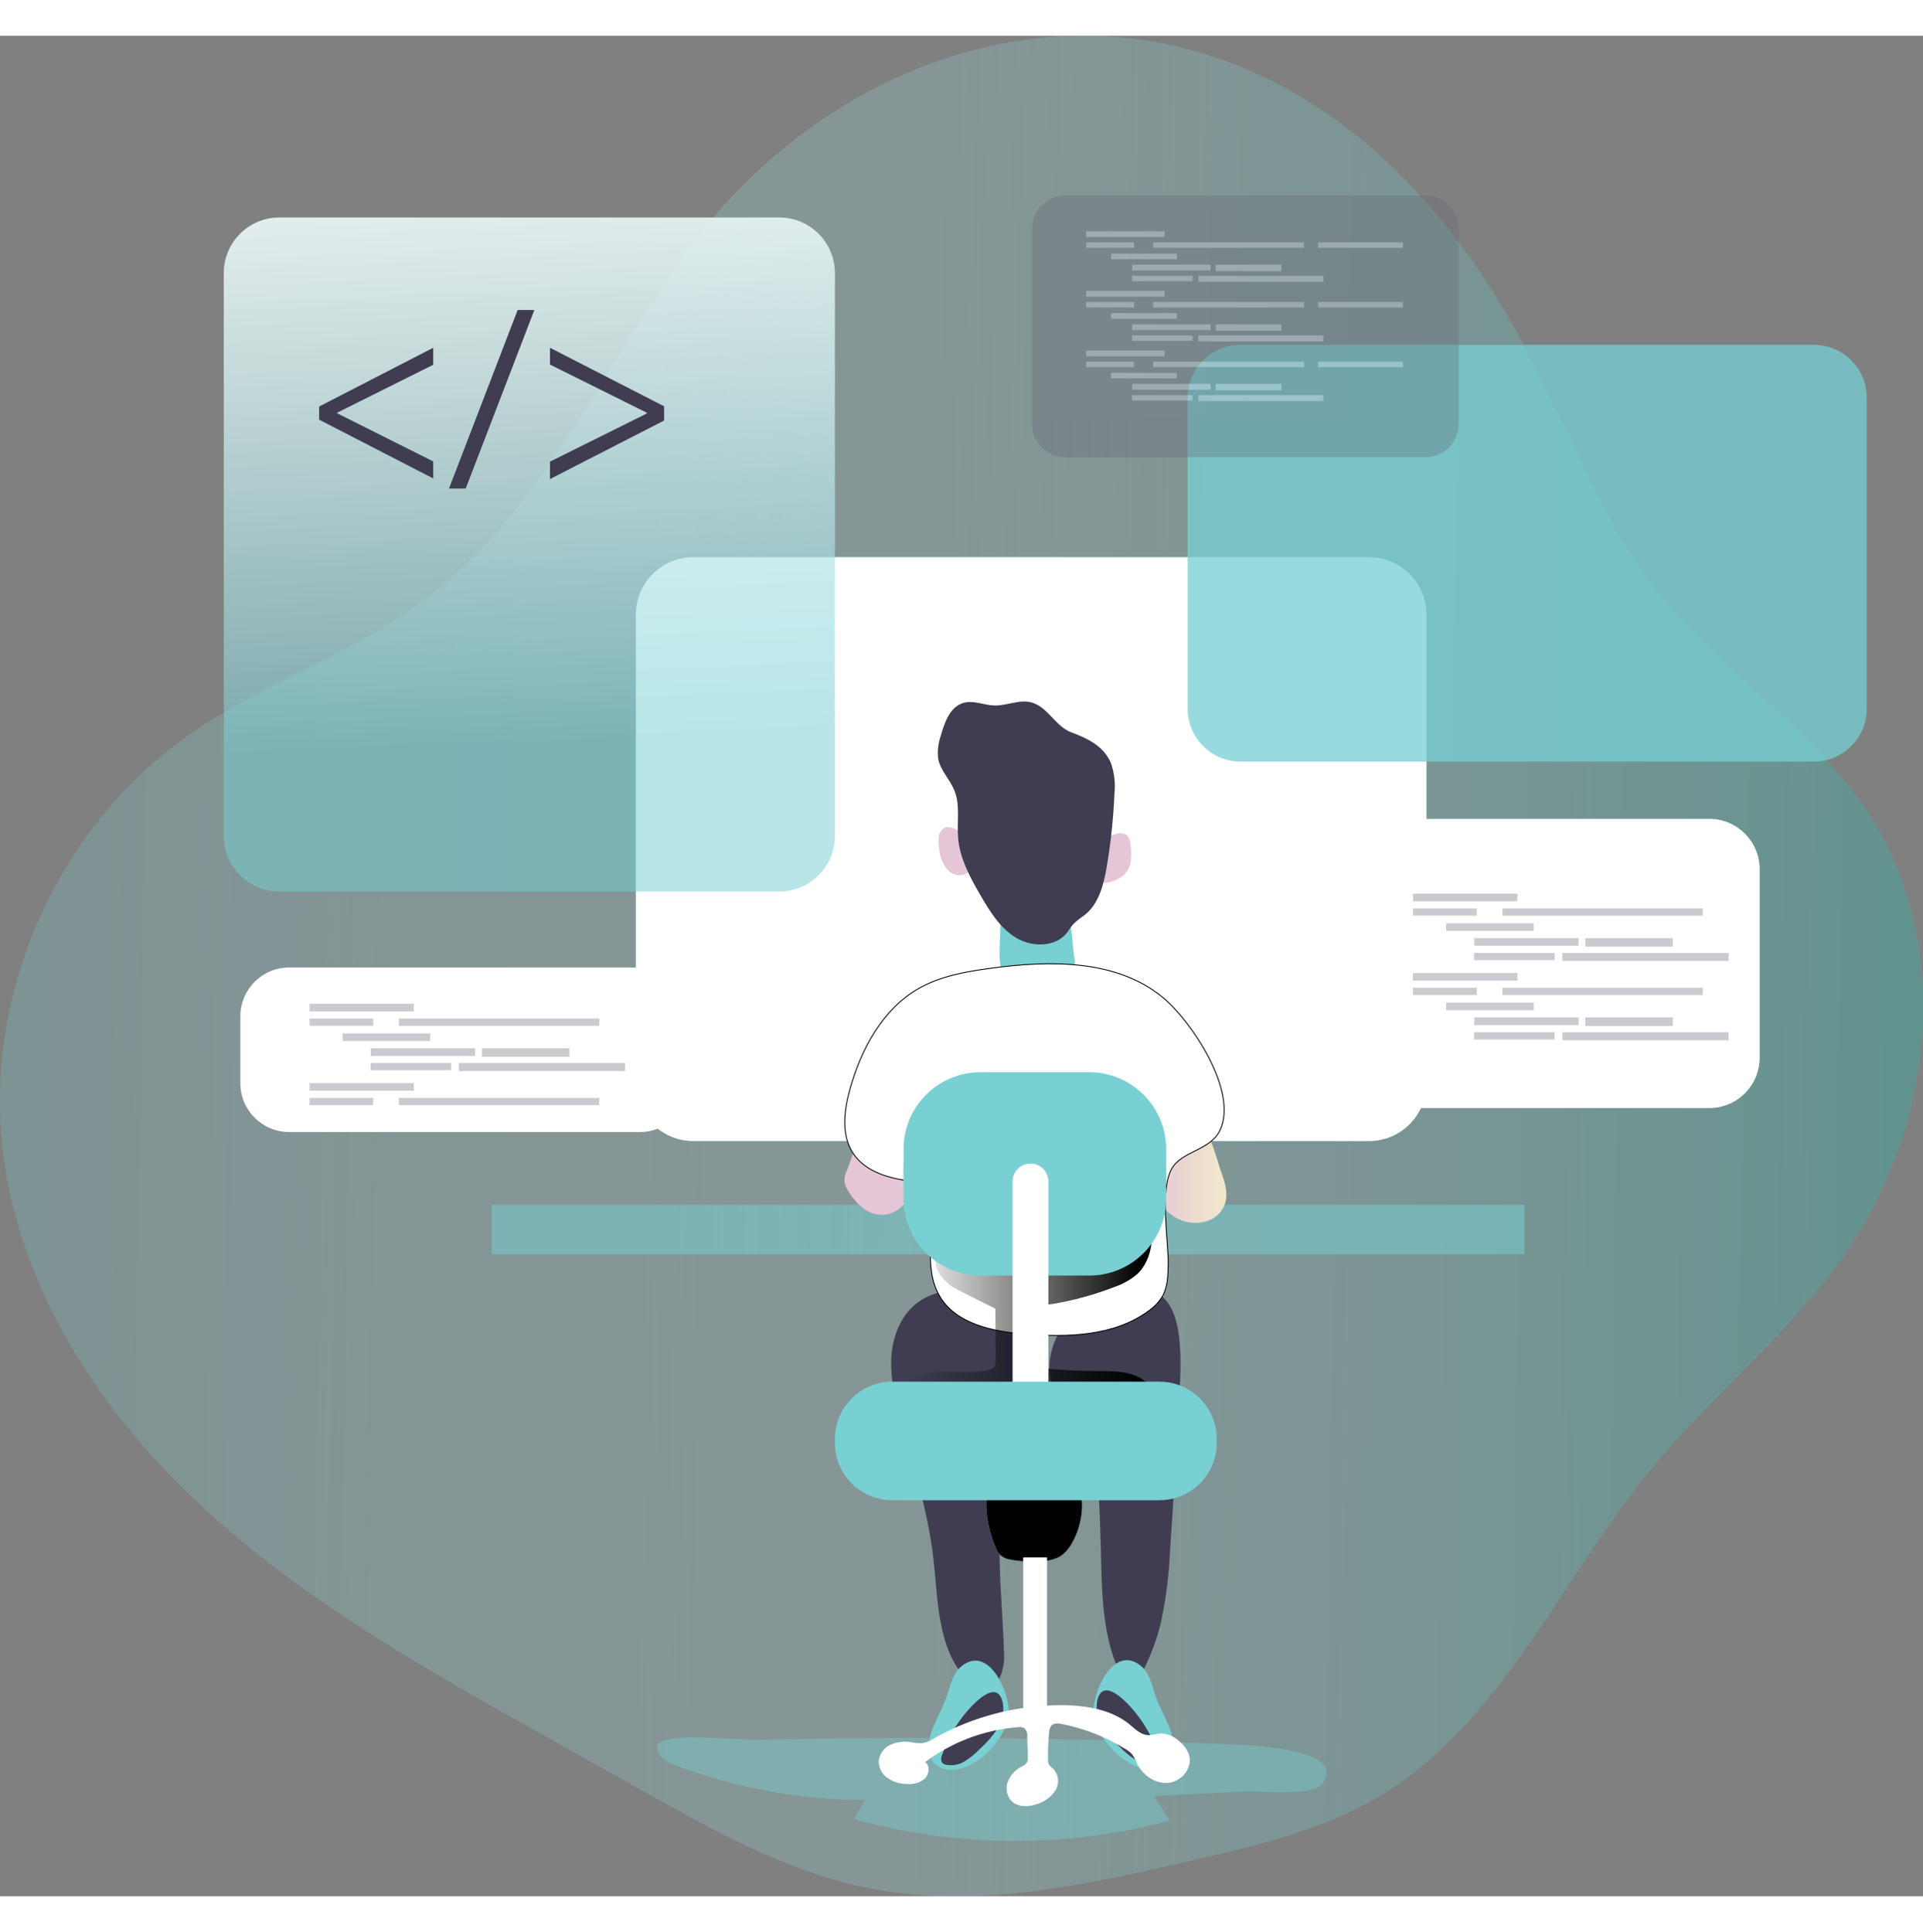 <svg width="625px" height="100%" viewBox="0 0 649 628" fill="none" xmlns="http://www.w3.org/2000/svg">
<rect x="0" y="0" width="649" height="628" fill="#808080" stroke="none"/>
<g id="Hero" clip-path="url(#clip0)">
<g id="background_cloud">
<g id="Vector" opacity="0.24">
<path d="M622.482 411.409C603.841 438.156 577.693 458.739 557.014 484.033C526.65 521.118 507.005 569.267 465.892 594.005C446.448 605.687 423.946 610.91 401.891 615.978C366.446 624.137 329.72 632.295 293.997 625.404C266.615 620.135 241.765 606.321 217.424 592.692L198.165 581.875C193.918 579.465 189.625 577.101 185.331 574.69L172.821 567.675C136.095 546.969 99.6 525.368 68.65 496.828C34.163 465.151 6.749 423.462 1.05 376.905C-5.56 323.101 19.738 266.593 64.248 235.674C88.665 218.676 117.778 209.22 141.763 191.589C179.617 163.775 200.451 119.289 226.444 80.211C274.615 7.757 367.25 -26.918 445.259 24.584C475.576 44.579 498.511 74.278 515.36 106.479C529.6 133.629 540.071 163.08 559.006 187.185C580.628 214.721 612.103 233.788 631.023 263.255C659.363 307.355 652.506 368.36 622.482 411.409Z" fill="#78D0D3"/>
<path d="M622.482 411.409C603.841 438.156 577.693 458.739 557.014 484.033C526.65 521.118 507.005 569.267 465.892 594.005C446.448 605.687 423.946 610.91 401.891 615.978C366.446 624.137 329.72 632.295 293.997 625.404C266.615 620.135 241.765 606.321 217.424 592.692L198.165 581.875C193.918 579.465 189.625 577.101 185.331 574.69L172.821 567.675C136.095 546.969 99.6 525.368 68.65 496.828C34.163 465.151 6.749 423.462 1.05 376.905C-5.56 323.101 19.738 266.593 64.248 235.674C88.665 218.676 117.778 209.22 141.763 191.589C179.617 163.775 200.451 119.289 226.444 80.211C274.615 7.757 367.25 -26.918 445.259 24.584C475.576 44.579 498.511 74.278 515.36 106.479C529.6 133.629 540.071 163.08 559.006 187.185C580.628 214.721 612.103 233.788 631.023 263.255C659.363 307.355 652.506 368.36 622.482 411.409Z" fill="url(#paint0_linear)"/>
</g>
</g>
<g id="character">
<path id="Vector_2" opacity="0.42" d="M222.367 576.282C220.097 578.77 223.819 582.231 227.001 583.437C247.759 591.384 269.795 595.468 292.021 595.489L288.237 601.933C323.075 611.611 359.865 611.803 394.803 602.489L389.428 594.145L420.641 592.6C425.599 592.368 442.989 594.407 446.279 590.004C455.746 577.318 417.212 576.823 413.073 576.653C371.961 574.933 330.822 574.268 289.658 574.66C278.435 574.763 267.212 574.943 255.989 575.201C250.677 575.386 225.672 572.759 222.367 576.282Z" fill="#78D0D3"/>
<path id="Vector_3" d="M397.845 461.953C397.011 478.435 396.017 494.948 394.864 511.492C394.521 519.854 393.436 528.169 391.621 536.339C390.403 541.196 388.685 545.914 386.493 550.416C385.551 552.347 384.208 554.449 382.092 554.665C379.42 554.943 377.567 552.085 376.609 549.566C371.837 537.204 371.837 523.668 371.528 510.441C371.353 503.601 371.08 496.756 370.709 489.906C370.262 481.639 369.366 472.692 363.775 466.573C362.076 464.719 360.006 463.205 358.339 461.304C351.528 453.578 353.566 440.552 360.902 433.274C366.601 427.634 383.142 420.186 391.127 424.853C400.61 430.385 398.293 453.037 397.845 461.953Z" fill="#403D52"/>
<path id="Vector_4" d="M350.03 433.66C352.418 437.446 353.538 441.895 353.227 446.362C352.841 459.789 344.871 471.672 340.871 484.513C334.879 503.905 338.215 524.688 338.817 545.038C339.096 547.84 338.748 550.669 337.798 553.32C337.293 554.634 336.401 555.764 335.24 556.559C334.079 557.354 332.703 557.776 331.296 557.77C329.258 557.392 327.423 556.295 326.122 554.68C316.3 544.173 316.624 528.149 315.002 513.871C313.18 497.971 308.253 482.612 304.052 467.175C302.153 460.207 300.376 453.068 300.824 445.867C301.272 438.666 304.299 431.265 310.245 427.186C321.041 419.8 342.323 422.612 350.03 433.66Z" fill="#403D52"/>
<path id="Vector_5" opacity="0.52" d="M165.98 411.302L514.542 411.302V394.583L165.98 394.583V411.302Z" fill="#78D0D3"/>
<path id="Vector_6" d="M234.012 373.073L462.016 373.073C472.729 373.073 481.414 364.384 481.414 353.665V195.421C481.414 184.703 472.729 176.013 462.016 176.013L234.012 176.013C223.299 176.013 214.614 184.703 214.614 195.421V353.665C214.614 364.384 223.299 373.073 234.012 373.073Z" fill="#78D0D3"/>
<path id="Vector_7" d="M234.012 373.073L462.016 373.073C472.729 373.073 481.414 364.384 481.414 353.665V195.421C481.414 184.703 472.729 176.013 462.016 176.013L234.012 176.013C223.299 176.013 214.614 184.703 214.614 195.421V353.665C214.614 364.384 223.299 373.073 234.012 373.073Z" fill="url(#paint1_linear)"/>
<path id="Vector_8" d="M300.623 206.872H247.417V210.781H300.623V206.872Z" fill="url(#paint2_linear)"/>
<path id="Vector_9" d="M279.897 214.428H247.417V218.09H279.897V214.428Z" fill="url(#paint3_linear)"/>
<path id="Vector_10" d="M395.189 214.428H292.994V218.121H395.189V214.428Z" fill="url(#paint4_linear)"/>
<path id="Vector_11" d="M462.264 214.428H404.749V218.121H462.264V214.428Z" fill="url(#paint5_linear)"/>
<path id="Vector_12" d="M308.963 222.015H264.314V225.878H308.963V222.015Z" fill="url(#paint6_linear)"/>
<path id="Vector_13" d="M331.852 229.555H278.646V233.465H331.852V229.555Z" fill="url(#paint7_linear)"/>
<path id="Vector_14" d="M379.93 229.555H335.327V233.897H379.93V229.555Z" fill="url(#paint8_linear)"/>
<path id="Vector_15" d="M319.651 237.111H278.569V240.773H319.651V237.111Z" fill="url(#paint9_linear)"/>
<path id="Vector_16" d="M408.378 237.111H323.589V241.175H408.378V237.111Z" fill="url(#paint10_linear)"/>
<path id="Vector_17" d="M300.623 247.34H247.417V251.249H300.623V247.34Z" fill="url(#paint11_linear)"/>
<path id="Vector_18" d="M279.897 254.896H247.417V258.558H279.897V254.896Z" fill="url(#paint12_linear)"/>
<path id="Vector_19" d="M395.189 254.896H292.994V258.589H395.189V254.896Z" fill="url(#paint13_linear)"/>
<path id="Vector_20" d="M462.264 254.896H404.749V258.589H462.264V254.896Z" fill="url(#paint14_linear)"/>
<path id="Vector_21" d="M308.963 262.452H264.314V266.315H308.963V262.452Z" fill="url(#paint15_linear)"/>
<path id="Vector_22" d="M331.852 270.023H278.646V273.933H331.852V270.023Z" fill="url(#paint16_linear)"/>
<path id="Vector_23" d="M379.93 270.023H335.327V274.365H379.93V270.023Z" fill="url(#paint17_linear)"/>
<path id="Vector_24" d="M319.651 277.58H278.569V281.242H319.651V277.58Z" fill="url(#paint18_linear)"/>
<path id="Vector_25" d="M408.378 277.58H323.589V281.644H408.378V277.58Z" fill="url(#paint19_linear)"/>
<path id="Vector_26" d="M300.623 287.793H247.417V291.703H300.623V287.793Z" fill="url(#paint20_linear)"/>
<path id="Vector_27" d="M279.897 295.35H247.417V299.012H279.897V295.35Z" fill="url(#paint21_linear)"/>
<path id="Vector_28" d="M395.189 295.35H292.994V299.043H395.189V295.35Z" fill="url(#paint22_linear)"/>
<path id="Vector_29" d="M462.264 295.35H404.749V299.043H462.264V295.35Z" fill="url(#paint23_linear)"/>
<path id="Vector_30" d="M308.963 302.905H264.314V306.768H308.963V302.905Z" fill="url(#paint24_linear)"/>
<path id="Vector_31" d="M331.852 310.461H278.646V314.371H331.852V310.461Z" fill="url(#paint25_linear)"/>
<path id="Vector_32" d="M379.93 310.461H335.327V314.803H379.93V310.461Z" fill="url(#paint26_linear)"/>
<path id="Vector_33" d="M319.651 318.033H278.569V321.695H319.651V318.033Z" fill="url(#paint27_linear)"/>
<path id="Vector_34" d="M408.378 318.033H323.589V322.097H408.378V318.033Z" fill="url(#paint28_linear)"/>
<path id="Vector_35" d="M412.224 383.751C413.32 386.841 414.355 390.086 413.676 393.269C413.43 394.371 412.985 395.418 412.363 396.36C409.274 401.15 401.953 401.891 396.918 399.017C391.884 396.143 389.042 390.642 387.652 385.11C387.104 383.258 386.92 381.316 387.111 379.393C387.559 376.04 389.783 373.212 392.1 370.74C395.189 367.526 400.857 363.323 405.011 367.186C408.749 370.647 410.571 379.131 412.224 383.751Z" fill="url(#paint29_linear)"/>
<path id="Vector_36" d="M285.905 382.824C285.229 384.1 284.914 385.537 284.994 386.98C285.182 387.908 285.549 388.79 286.075 389.576C287.375 391.909 289.11 393.971 291.187 395.649C293.283 397.329 295.938 398.152 298.616 397.951C302.57 397.518 305.705 394.382 307.805 390.998C309.988 387.782 311.136 383.976 311.095 380.089C310.974 378.041 310.402 376.045 309.419 374.244C308.436 372.444 307.068 370.883 305.411 369.674C302.431 367.511 296.222 365.548 292.855 368.021C289.488 370.493 287.589 378.837 285.905 382.824Z" fill="url(#paint30_linear)"/>
<path id="Vector_37" d="M377.119 269.328C377.667 269.169 378.245 269.138 378.807 269.237C379.369 269.336 379.901 269.563 380.362 269.9C381.006 270.634 381.382 271.566 381.428 272.542C381.821 274.511 381.9 276.529 381.659 278.522C381.401 280.503 380.429 282.322 378.926 283.637C377.755 284.499 376.436 285.138 375.034 285.522C373.981 286 372.783 286.044 371.698 285.645C371.225 285.323 370.83 284.899 370.541 284.405C370.252 283.91 370.078 283.357 370.03 282.787C368.81 276.807 370.679 270.503 377.119 269.328Z" fill="url(#paint31_linear)"/>
<path id="Vector_38" d="M320.886 267.258C320.273 267.103 319.631 267.103 319.018 267.258C318.348 267.574 317.783 268.075 317.388 268.702C316.994 269.329 316.788 270.056 316.794 270.796C316.694 272.25 316.787 273.71 317.072 275.138C317.338 277.53 318.318 279.786 319.883 281.613C320.67 282.492 321.731 283.08 322.894 283.282C324.057 283.483 325.254 283.287 326.292 282.725C332.856 278.182 326.678 268.525 320.886 267.258Z" fill="url(#paint32_linear)"/>
<path id="Vector_39" d="M362.462 310.446C362.767 311.846 362.85 313.285 362.709 314.711C362.138 318.666 358.2 321.432 354.246 321.927C350.292 322.421 346.338 321.092 342.647 319.624C341.514 319.242 340.465 318.644 339.558 317.863C338.653 316.917 338.037 315.732 337.782 314.448C337.339 312.221 337.204 309.944 337.381 307.68L337.628 299.707C337.552 298.147 337.86 296.593 338.524 295.179C340.068 292.537 343.605 292.089 346.678 291.888C350.709 291.718 356.779 291.888 359.435 295.566C362.092 299.243 361.783 306.166 362.462 310.446Z" fill="url(#paint33_linear)"/>
<path id="Vector_40" d="M374.879 245.362C376.08 248.726 376.502 252.319 376.115 255.87C375.771 264.069 374.915 272.238 373.551 280.33C372.532 286.403 370.926 292.924 366.122 296.756C364.749 297.68 363.453 298.713 362.246 299.846C361.412 300.742 360.825 301.855 360.053 302.828C356.145 307.727 348.269 307.727 342.894 304.466C337.52 301.206 334.076 295.612 330.925 290.173C327.45 284.178 324.006 277.904 323.388 270.997C322.878 265.527 324.16 259.764 322.075 254.68C320.531 250.941 317.334 247.943 316.624 243.972C316.349 241.296 316.676 238.593 317.581 236.06C318.832 231.564 320.747 226.372 325.303 225.151C328.624 224.255 332.052 225.955 335.496 226.063C339.883 226.217 344.346 223.76 348.516 225.151C353.875 226.944 356.238 233.124 361.582 235.133C366.926 237.142 372.393 239.676 374.879 245.362Z" fill="#403D52"/>
<path id="Vector_41" d="M392.514 324.669L392.514 324.67C397.291 328.625 403.685 336.57 408.086 345.17C410.287 349.468 411.986 353.924 412.738 358.122C413.491 362.32 413.294 366.247 411.718 369.5C410.06 372.91 406.867 374.629 403.623 376.261C403.473 376.337 403.322 376.413 403.171 376.489C400.094 378.032 397.028 379.57 395.397 382.503L395.397 382.504C394.379 384.349 393.812 386.774 393.527 389.49C393.241 392.209 393.238 395.231 393.355 398.279C393.457 400.902 393.648 403.547 393.829 406.036C393.858 406.44 393.887 406.839 393.915 407.235C394.117 410.065 394.282 412.643 394.251 414.699V414.699C394.205 418.49 394.094 422.435 392.204 425.671C390.971 427.61 389.351 429.272 387.445 430.554L387.445 430.554L387.44 430.557C375.889 438.944 360.449 439.352 346.165 438.255C340.648 437.83 334.773 436.989 329.579 435.065C324.387 433.141 319.888 430.138 317.108 425.395C314.235 420.481 313.882 414.874 313.984 409.062C314.006 407.811 314.049 406.551 314.092 405.286C314.25 400.687 314.409 396.032 313.56 391.594C313.409 390.111 312.722 388.733 311.629 387.72L311.618 387.709L311.604 387.701C310.565 387.078 309.382 386.735 308.17 386.707C300.422 385.841 292.028 383.589 287.823 377.102C283.814 370.826 284.861 362.649 286.883 355.437C290.693 341.856 297.936 328.457 310.149 321.532C317.442 317.407 325.895 315.91 334.219 314.782L334.22 314.782C354.374 312.032 376.908 311.719 392.514 324.669Z" fill="white" stroke="black" stroke-width="0.3"/>
<path id="Vector_42" d="M335.929 429.705L336.037 447.274C336.114 447.95 335.985 448.634 335.667 449.236C335.153 449.871 334.409 450.276 333.597 450.364C328.84 451.476 323.867 450.843 318.987 450.858C314.106 450.874 308.84 451.739 305.334 455.154C310.662 459.094 317.535 460.176 324.13 460.949C333.89 462.113 343.672 462.885 353.474 463.266C359.828 463.735 366.215 463.403 372.486 462.277C377.999 461.17 383.167 458.759 387.559 455.247C383.25 450.611 376.115 450.704 369.814 450.704C363.683 450.702 357.557 450.351 351.466 449.653C350.778 449.663 350.095 449.53 349.46 449.264C348.825 448.999 348.251 448.605 347.775 448.108C347.262 447.192 347.056 446.136 347.188 445.095C347.305 441.194 347.797 437.313 348.655 433.506C348.838 432.25 349.344 431.062 350.122 430.06C351.498 428.884 353.226 428.199 355.034 428.113C362.185 426.921 369.196 425.005 375.961 422.396C378.747 421.472 381.338 420.042 383.606 418.177C389.691 412.646 389.428 403.112 388.023 395C376.824 401.504 364.178 405.105 351.234 405.476C342.385 405.723 323.188 401.922 316.964 410.451C313.875 414.763 317.164 418.749 320.578 421.731C322.06 422.998 335.929 429.535 335.929 429.705Z" fill="url(#paint34_linear)"/>
<path id="Vector_43" d="M367.636 349.864H330.879C316.557 349.864 304.948 361.48 304.948 375.808V386.764C304.948 401.092 316.557 412.707 330.879 412.707H367.636C381.957 412.707 393.567 401.092 393.567 386.764V375.808C393.567 361.48 381.957 349.864 367.636 349.864Z" fill="#78D0D3"/>
<path id="Vector_44" d="M367.636 349.864H330.879C316.557 349.864 304.948 361.48 304.948 375.808V386.764C304.948 401.092 316.557 412.707 330.879 412.707H367.636C381.957 412.707 393.567 401.092 393.567 386.764V375.808C393.567 361.48 381.957 349.864 367.636 349.864Z" fill="url(#paint35_linear)"/>
<path id="Vector_45" d="M367.636 355.644H330.879C316.557 355.644 304.948 367.259 304.948 381.587V392.543C304.948 406.871 316.557 418.487 330.879 418.487H367.636C381.957 418.487 393.567 406.871 393.567 392.543V381.587C393.567 367.259 381.957 355.644 367.636 355.644Z" fill="#78D0D3"/>
<path id="Vector_46" d="M362.895 390.333C360.242 391.509 357.45 392.34 354.586 392.805C346.863 394.227 337.844 393.918 332.284 388.308C331.413 387.456 330.706 386.45 330.199 385.342C328.655 381.587 330.678 377.059 333.998 374.68C337.319 372.3 341.535 371.667 345.597 371.466C350.57 371.219 360.022 370.369 364.362 373.722C369.551 377.739 368.748 387.582 362.895 390.333Z" fill="url(#paint36_linear)"/>
<path id="Vector_47" d="M347.775 480.572H347.79C351.125 480.572 353.829 477.867 353.829 474.531V386.732C353.829 383.396 351.125 380.691 347.79 380.691H347.775C344.44 380.691 341.736 383.396 341.736 386.732V474.531C341.736 477.867 344.44 480.572 347.775 480.572Z" fill="white"/>
<path id="Vector_48" d="M384.98 550.169C388.069 552.718 388.841 557.138 390.2 560.985C392.084 566.239 395.575 571.014 396.038 576.576C396.24 578.226 395.967 579.898 395.25 581.397C394.56 582.557 393.577 583.515 392.401 584.176C391.225 584.838 389.897 585.18 388.547 585.168C385.845 585.112 383.21 584.309 380.933 582.85C376.908 580.451 373.585 577.035 371.296 572.945C370.129 570.944 369.382 568.725 369.103 566.424C368.47 559.455 375.698 542.752 384.98 550.169Z" fill="#78D0D3"/>
<path id="Vector_49" d="M390.741 579.651C390.959 580.057 391.072 580.511 391.072 580.972C391.072 581.433 390.959 581.887 390.741 582.293C390.384 582.676 389.912 582.931 389.397 583.019C387.27 583.431 385.065 583.028 383.22 581.891C381.399 580.774 379.727 579.429 378.246 577.889C375.954 575.877 373.925 573.582 372.208 571.06C370.487 568.497 369.787 565.382 370.246 562.329C371.883 553.954 379.266 561.464 381.984 564.554C385.864 568.964 388.839 574.093 390.741 579.651Z" fill="#403D52"/>
<path id="Vector_50" d="M324.516 550.338C321.427 552.888 320.655 557.307 319.296 561.155C317.411 566.409 313.921 571.199 313.458 576.746C313.256 578.4 313.529 580.078 314.245 581.582C314.938 582.739 315.921 583.694 317.097 584.353C318.273 585.012 319.601 585.351 320.948 585.337C323.652 585.289 326.29 584.487 328.562 583.019C332.591 580.626 335.916 577.208 338.199 573.115C339.369 571.115 340.116 568.895 340.393 566.594C341.01 559.625 333.782 542.86 324.516 550.338Z" fill="#78D0D3"/>
<path id="Vector_51" d="M317.967 580.253C317.753 580.661 317.642 581.114 317.642 581.574C317.642 582.034 317.753 582.488 317.967 582.895C318.33 583.278 318.807 583.533 319.326 583.622C321.454 584.017 323.653 583.615 325.504 582.494C327.316 581.37 328.981 580.026 330.461 578.492C332.763 576.477 334.797 574.177 336.516 571.646C338.232 569.088 338.932 565.979 338.477 562.931C336.825 554.541 329.458 562.051 326.724 565.157C322.848 569.569 319.873 574.697 317.967 580.253Z" fill="#403D52"/>
<path id="Vector_52" d="M357.613 513.393C355.125 514.575 352.378 515.107 349.628 514.938C346.585 515.113 343.532 514.889 340.547 514.273C339.54 514.075 338.597 513.634 337.798 512.991C337.131 512.38 336.604 511.631 336.253 510.797C333.736 505.234 330.894 493.707 334.802 489.025C339.265 483.648 356.98 482.705 362.601 488.345C368.053 493.63 364.099 509.576 357.613 513.393Z" fill="#78D0D3"/>
<path id="Vector_53" d="M357.613 513.393C355.125 514.575 352.378 515.107 349.628 514.938C346.585 515.113 343.532 514.889 340.547 514.273C339.54 514.075 338.597 513.634 337.798 512.991C337.131 512.38 336.604 511.631 336.253 510.797C333.736 505.234 330.894 493.707 334.802 489.025C339.265 483.648 356.98 482.705 362.601 488.345C368.053 493.63 364.099 509.576 357.613 513.393Z" fill="url(#paint37_linear)"/>
<path id="Vector_54" d="M345.319 565.667H353.381V513.625H345.319V565.667Z" fill="white"/>
<path id="Vector_55" d="M381.227 569.994C383.019 571.461 384.764 573.3 387.065 573.578C388.733 573.764 390.401 573.053 392.1 573.053C394.336 573.21 396.444 574.158 398.046 575.726C399.56 576.925 400.696 578.534 401.32 580.362C402.571 584.626 398.772 589.293 394.339 589.726C389.907 590.158 385.644 587.13 383.698 583.143C383.279 582.051 382.729 581.013 382.061 580.053C381.42 579.364 380.675 578.78 379.853 578.322C373.294 574.252 366.06 571.39 358.493 569.87C357.18 569.607 355.574 569.484 354.74 570.519C354.336 571.112 354.116 571.81 354.107 572.528C353.765 575.606 353.626 578.703 353.69 581.799C353.649 582.394 353.761 582.99 354.014 583.529C354.415 584.086 354.906 584.571 355.466 584.966C356.359 585.916 356.919 587.13 357.064 588.425C357.209 589.721 356.93 591.028 356.269 592.152C354.872 594.367 352.731 596.01 350.23 596.787C347.265 597.884 343.528 598.07 341.319 595.798C340.539 594.92 340.018 593.843 339.814 592.686C339.609 591.53 339.729 590.339 340.161 589.247C341.051 587.065 342.695 585.277 344.794 584.209C345.524 583.933 346.157 583.449 346.616 582.819C346.872 582.236 346.968 581.596 346.894 580.964L346.678 574.073C346.744 573.547 346.683 573.013 346.5 572.516C346.317 572.019 346.018 571.572 345.628 571.214C345.011 570.893 344.303 570.789 343.62 570.921C332.269 571.797 321.398 575.874 312.268 582.68C313.936 583.978 313.643 586.79 312.145 588.273C310.495 589.634 308.375 590.289 306.245 590.097C303.904 590.121 301.609 589.448 299.65 588.165C298.67 587.524 297.871 586.642 297.33 585.603C296.789 584.563 296.524 583.402 296.562 582.231C296.719 581.045 297.182 579.92 297.905 578.967C298.628 578.013 299.586 577.264 300.685 576.792C302.895 575.867 305.325 575.604 307.681 576.035C308.894 576.293 310.135 576.392 311.373 576.329C312.761 576.04 314.082 575.49 315.265 574.706C325.961 568.663 337.825 564.976 350.061 563.89C360.316 562.978 372.934 563.195 381.227 569.994Z" fill="white"/>
<path id="Vector_56" d="M301.133 494.31H391.281C401.986 494.31 410.664 485.627 410.664 474.917V473.697C410.664 462.987 401.986 454.304 391.281 454.304H301.133C290.428 454.304 281.751 462.987 281.751 473.697V474.917C281.751 485.627 290.428 494.31 301.133 494.31Z" fill="#78D0D3"/>
<path id="Vector_57" d="M301.133 494.31H391.281C401.986 494.31 410.664 485.627 410.664 474.917V473.697C410.664 462.987 401.986 454.304 391.281 454.304H301.133C290.428 454.304 281.751 462.987 281.751 473.697V474.917C281.751 485.627 290.428 494.31 301.133 494.31Z" fill="url(#paint38_linear)"/>
</g>
<g id="clouds">
<g id="middle_right">
<path id="Vector_58" opacity="0.52" d="M418.679 244.991L612.165 244.991C622.025 244.991 630.019 236.993 630.019 227.128V122.225C630.019 112.359 622.025 104.362 612.165 104.362L418.679 104.362C408.819 104.362 400.825 112.359 400.825 122.225V227.128C400.825 236.993 408.819 244.991 418.679 244.991Z" fill="#78D0D3"/>
<path id="Vector_59" d="M418.679 244.991L612.165 244.991C622.025 244.991 630.019 236.993 630.019 227.128V122.225C630.019 112.359 622.025 104.362 612.165 104.362L418.679 104.362C408.819 104.362 400.825 112.359 400.825 122.225V227.128C400.825 236.993 408.819 244.991 418.679 244.991Z" fill="url(#paint39_linear)" fill-opacity="0.5"/>
</g>
<g id="middle_left">
<path id="Vector_60" opacity="0.52" d="M94.272 288.875H263.016C273.371 288.875 281.766 280.477 281.766 270.117V80.119C281.766 69.759 273.371 61.36 263.016 61.36L94.272 61.36C83.917 61.36 75.523 69.759 75.523 80.119L75.523 270.117C75.523 280.477 83.917 288.875 94.272 288.875Z" fill="#78D0D3"/>
<path id="Vector_61" d="M94.272 288.875H263.016C273.371 288.875 281.766 280.477 281.766 270.117V80.119C281.766 69.759 273.371 61.36 263.016 61.36L94.272 61.36C83.917 61.36 75.523 69.759 75.523 80.119L75.523 270.117C75.523 280.477 83.917 288.875 94.272 288.875Z" fill="url(#paint40_linear)"/>
<path id="Vector_62" d="M107.708 125.162L146.211 105.321V111.069L113.778 127.248V127.433L146.211 143.689V149.437L107.708 129.596V125.162Z" fill="#403D52"/>
<path id="Vector_63" d="M151.539 152.836L174.706 92.573H180.343L157.176 152.836H151.539Z" fill="#403D52"/>
<path id="Vector_64" d="M224.127 129.89L185.609 149.653V143.766L218.289 127.51V127.248L185.609 110.992V105.321L224.127 125.084V129.89Z" fill="#403D52"/>
</g>
<g id="bottom_left">
<path id="Vector_65" d="M97.592 370.044H215.942C225.043 370.044 232.421 362.662 232.421 353.557V330.997C232.421 321.891 225.043 314.51 215.942 314.51H97.592C88.491 314.51 81.113 321.891 81.113 330.997V353.557C81.113 362.662 88.491 370.044 97.592 370.044Z" fill="white"/>
<g id="group" opacity="0.52">
<path id="Vector_66" opacity="0.52" d="M139.678 326.748H104.465V329.328H139.678V326.748Z" fill="#403D52"/>
<path id="Vector_67" opacity="0.52" d="M125.963 331.754H104.465V334.18H125.963V331.754Z" fill="#403D52"/>
<path id="Vector_68" opacity="0.52" d="M202.258 331.754H134.627V334.196H202.258V331.754Z" fill="#403D52"/>
<path id="Vector_69" opacity="0.52" d="M145.207 336.761H115.646V339.326H145.207V336.761Z" fill="#403D52"/>
<path id="Vector_70" opacity="0.52" d="M160.342 341.768H125.129V344.348H160.342V341.768Z" fill="#403D52"/>
<path id="Vector_71" opacity="0.52" d="M192.158 341.768H162.644V344.642H192.158V341.768Z" fill="#403D52"/>
<path id="Vector_72" opacity="0.52" d="M152.28 346.758H125.083V349.184H152.28V346.758Z" fill="#403D52"/>
<path id="Vector_73" opacity="0.52" d="M210.984 346.758H154.875V349.447H210.984V346.758Z" fill="#403D52"/>
<path id="Vector_74" opacity="0.52" d="M139.678 353.526H104.465V356.107H139.678V353.526Z" fill="#403D52"/>
<path id="Vector_75" opacity="0.52" d="M125.963 358.532H104.465V360.958H125.963V358.532Z" fill="#403D52"/>
<path id="Vector_76" opacity="0.52" d="M202.258 358.532H134.627V360.974H202.258V358.532Z" fill="#403D52"/>
</g>
</g>
<g id="bottom_right">
<path id="Vector_77" d="M479.298 361.963H576.859C586.259 361.963 593.879 354.339 593.879 344.935V281.35C593.879 271.946 586.259 264.322 576.859 264.322H479.298C469.898 264.322 462.278 271.946 462.278 281.35V344.935C462.278 354.339 469.898 361.963 479.298 361.963Z" fill="white"/>
<g id="Group" opacity="0.52">
<path id="Vector_78" opacity="0.52" d="M512.102 289.586H476.889V292.166H512.102V289.586Z" fill="#403D52"/>
<path id="Vector_79" opacity="0.52" d="M498.387 294.577H476.889V297.003H498.387V294.577Z" fill="#403D52"/>
<path id="Vector_80" opacity="0.52" d="M574.682 294.577H507.052V297.019H574.682V294.577Z" fill="#403D52"/>
<path id="Vector_81" opacity="0.52" d="M517.631 299.599H488.07V302.164H517.631V299.599Z" fill="#403D52"/>
<path id="Vector_82" opacity="0.52" d="M532.766 304.59H497.553V307.17H532.766V304.59Z" fill="#403D52"/>
<path id="Vector_83" opacity="0.52" d="M564.566 304.59H535.052V307.464H564.566V304.59Z" fill="#403D52"/>
<path id="Vector_84" opacity="0.52" d="M524.689 309.597H497.492V312.023H524.689V309.597Z" fill="#403D52"/>
<path id="Vector_85" opacity="0.52" d="M583.408 309.597H527.299V312.285H583.408V309.597Z" fill="#403D52"/>
<path id="Vector_86" opacity="0.52" d="M512.102 316.365H476.889V318.945H512.102V316.365Z" fill="#403D52"/>
<path id="Vector_87" opacity="0.52" d="M498.387 321.355H476.889V323.781H498.387V321.355Z" fill="#403D52"/>
<path id="Vector_88" opacity="0.52" d="M574.682 321.355H507.052V323.797H574.682V321.355Z" fill="#403D52"/>
<path id="Vector_89" opacity="0.52" d="M517.631 326.362H488.07V328.927H517.631V326.362Z" fill="#403D52"/>
<path id="Vector_90" opacity="0.52" d="M532.766 331.368H497.553V333.949H532.766V331.368Z" fill="#403D52"/>
<path id="Vector_91" opacity="0.52" d="M564.566 331.368H535.052V334.242H564.566V331.368Z" fill="#403D52"/>
<path id="Vector_92" opacity="0.52" d="M524.689 336.375H497.492V338.801H524.689V336.375Z" fill="#403D52"/>
<path id="Vector_93" opacity="0.52" d="M583.408 336.375H527.299V339.064H583.408V336.375Z" fill="#403D52"/>
</g>
</g>
<g id="top_right" opacity="0.52">
<path id="Vector_94" opacity="0.52" d="M359.512 142.266L481.074 142.266C487.267 142.266 492.287 137.244 492.287 131.048V65.13C492.287 58.934 487.267 53.912 481.074 53.912L359.512 53.912C353.319 53.912 348.299 58.934 348.299 65.13V131.048C348.299 137.244 353.319 142.266 359.512 142.266Z" fill="#403D52"/>
<path id="Vector_95" d="M359.512 142.266L481.074 142.266C487.267 142.266 492.287 137.244 492.287 131.048V65.13C492.287 58.934 487.267 53.912 481.074 53.912L359.512 53.912C353.319 53.912 348.299 58.934 348.299 65.13V131.048C348.299 137.244 353.319 142.266 359.512 142.266Z" fill="url(#paint41_linear)"/>
<path id="Vector_96" opacity="0.52" d="M393.042 65.996H366.57V67.943H393.042V65.996Z" fill="white"/>
<path id="Vector_97" opacity="0.52" d="M382.725 69.766H366.57V71.589H382.725V69.766Z" fill="white"/>
<path id="Vector_98" opacity="0.52" d="M440.085 69.766H389.242V71.604H440.085V69.766Z" fill="white"/>
<path id="Vector_99" opacity="0.52" d="M473.444 69.766H444.826V71.604H473.444V69.766Z" fill="white"/>
<path id="Vector_100" opacity="0.52" d="M397.181 73.52H374.972V75.437H397.181V73.52Z" fill="white"/>
<path id="Vector_101" opacity="0.52" d="M408.579 77.29H382.107V79.237H408.579V77.29Z" fill="white"/>
<path id="Vector_102" opacity="0.52" d="M432.471 77.29H410.293V79.454H432.471V77.29Z" fill="white"/>
<path id="Vector_103" opacity="0.52" d="M402.494 81.046H382.061V82.869H402.494V81.046Z" fill="white"/>
<path id="Vector_104" opacity="0.52" d="M446.649 81.046H404.471V83.07H446.649V81.046Z" fill="white"/>
<path id="Vector_105" opacity="0.52" d="M393.042 86.129H366.57V88.076H393.042V86.129Z" fill="white"/>
<path id="Vector_106" opacity="0.52" d="M382.725 89.884H366.57V91.707H382.725V89.884Z" fill="white"/>
<path id="Vector_107" opacity="0.52" d="M440.085 89.884H389.242V91.723H440.085V89.884Z" fill="white"/>
<path id="Vector_108" opacity="0.52" d="M473.444 89.884H444.826V91.723H473.444V89.884Z" fill="white"/>
<path id="Vector_109" opacity="0.52" d="M397.181 93.639H374.972V95.555H397.181V93.639Z" fill="white"/>
<path id="Vector_110" opacity="0.52" d="M408.579 97.409H382.107V99.356H408.579V97.409Z" fill="white"/>
<path id="Vector_111" opacity="0.52" d="M432.471 97.409H410.293V99.573H432.471V97.409Z" fill="white"/>
<path id="Vector_112" opacity="0.52" d="M402.494 101.164H382.061V102.987H402.494V101.164Z" fill="white"/>
<path id="Vector_113" opacity="0.52" d="M446.649 101.164H404.471V103.188H446.649V101.164Z" fill="white"/>
<path id="Vector_114" opacity="0.52" d="M393.042 106.248H366.57V108.194H393.042V106.248Z" fill="white"/>
<path id="Vector_115" opacity="0.52" d="M382.725 110.018H366.57V111.841H382.725V110.018Z" fill="white"/>
<path id="Vector_116" opacity="0.52" d="M440.085 110.018H389.242V111.857H440.085V110.018Z" fill="white"/>
<path id="Vector_117" opacity="0.52" d="M473.444 110.018H444.826V111.857H473.444V110.018Z" fill="white"/>
<path id="Vector_118" opacity="0.52" d="M397.181 113.773H374.972V115.689H397.181V113.773Z" fill="white"/>
<path id="Vector_119" opacity="0.52" d="M408.579 117.528H382.107V119.475H408.579V117.528Z" fill="white"/>
<path id="Vector_120" opacity="0.52" d="M432.471 117.528H410.293V119.691H432.471V117.528Z" fill="white"/>
<path id="Vector_121" opacity="0.52" d="M402.494 121.298H382.061V123.121H402.494V121.298Z" fill="white"/>
<path id="Vector_122" opacity="0.52" d="M446.649 121.298H404.471V123.322H446.649V121.298Z" fill="white"/>
</g>
</g>
</g>
<defs>
<linearGradient id="paint0_linear" x1="1.47853e-05" y1="366.5" x2="649" y2="377" gradientUnits="userSpaceOnUse">
<stop stop-color="#78D0D3"/>
<stop offset="0.469" stop-color="#C1E9EB" stop-opacity="0.458"/>
<stop offset="1" stop-color="#01D1C1"/>
</linearGradient>
<linearGradient id="paint1_linear" x1="83434.9" y1="51439" x2="82066.9" y2="11050.6" gradientUnits="userSpaceOnUse">
<stop stop-color="white" stop-opacity="0"/>
<stop offset="0.95" stop-color="white"/>
</linearGradient>
<linearGradient id="paint2_linear" x1="276.051" y1="100.993" x2="273.114" y2="257.555" gradientUnits="userSpaceOnUse">
<stop stop-color="white"/>
<stop offset="0.99" stop-color="white"/>
</linearGradient>
<linearGradient id="paint3_linear" x1="8529.64" y1="1617.67" x2="8528.85" y2="1246.53" gradientUnits="userSpaceOnUse">
<stop stop-color="white" stop-opacity="0"/>
<stop offset="0.99" stop-color="white"/>
</linearGradient>
<linearGradient id="paint4_linear" x1="31674" y1="1625.98" x2="31673.7" y2="1251.67" gradientUnits="userSpaceOnUse">
<stop stop-color="#403D52"/>
<stop offset="0.99" stop-color="white"/>
</linearGradient>
<linearGradient id="paint5_linear" x1="21393.5" y1="1621.92" x2="21393.1" y2="1247.68" gradientUnits="userSpaceOnUse">
<stop stop-color="#403D52"/>
<stop offset="0.99" stop-color="white"/>
</linearGradient>
<linearGradient id="paint6_linear" x1="12318.3" y1="1701.15" x2="12317.7" y2="1309.66" gradientUnits="userSpaceOnUse">
<stop stop-color="#403D52"/>
<stop offset="0.99" stop-color="white"/>
</linearGradient>
<linearGradient id="paint7_linear" x1="15288.5" y1="1725.63" x2="15287.9" y2="1329.39" gradientUnits="userSpaceOnUse">
<stop stop-color="white" stop-opacity="0"/>
<stop offset="0.99" stop-color="white"/>
</linearGradient>
<linearGradient id="paint8_linear" x1="14429.9" y1="1888.43" x2="14429.1" y2="1448.34" gradientUnits="userSpaceOnUse">
<stop stop-color="white" stop-opacity="0"/>
<stop offset="0.99" stop-color="white"/>
</linearGradient>
<linearGradient id="paint9_linear" x1="11708.4" y1="1638.79" x2="11707.7" y2="1267.65" gradientUnits="userSpaceOnUse">
<stop stop-color="white" stop-opacity="0"/>
<stop offset="0.99" stop-color="white"/>
</linearGradient>
<linearGradient id="paint10_linear" x1="27583.3" y1="1789.27" x2="27582.9" y2="1377.42" gradientUnits="userSpaceOnUse">
<stop stop-color="white" stop-opacity="0"/>
<stop offset="0.99" stop-color="white"/>
</linearGradient>
<linearGradient id="paint11_linear" x1="14167.1" y1="1642.51" x2="14166.5" y2="1246.27" gradientUnits="userSpaceOnUse">
<stop stop-color="white" stop-opacity="0"/>
<stop offset="0.99" stop-color="white"/>
</linearGradient>
<linearGradient id="paint12_linear" x1="8529.64" y1="1562.29" x2="8528.85" y2="1191.12" gradientUnits="userSpaceOnUse">
<stop stop-color="white" stop-opacity="0"/>
<stop offset="0.99" stop-color="white"/>
</linearGradient>
<linearGradient id="paint13_linear" x1="31674" y1="1569.72" x2="31673.7" y2="1195.41" gradientUnits="userSpaceOnUse">
<stop stop-color="white" stop-opacity="0"/>
<stop offset="0.99" stop-color="white"/>
</linearGradient>
<linearGradient id="paint14_linear" x1="21393.5" y1="1565.73" x2="21393.1" y2="1191.43" gradientUnits="userSpaceOnUse">
<stop stop-color="white" stop-opacity="0"/>
<stop offset="0.99" stop-color="white"/>
</linearGradient>
<linearGradient id="paint15_linear" x1="12318.3" y1="1640.51" x2="12317.7" y2="1248.97" gradientUnits="userSpaceOnUse">
<stop stop-color="white" stop-opacity="0"/>
<stop offset="0.99" stop-color="white"/>
</linearGradient>
<linearGradient id="paint16_linear" x1="15288.5" y1="1663.71" x2="15287.9" y2="1267.47" gradientUnits="userSpaceOnUse">
<stop stop-color="white" stop-opacity="0"/>
<stop offset="0.99" stop-color="white"/>
</linearGradient>
<linearGradient id="paint17_linear" x1="14429.9" y1="1815.23" x2="14429.1" y2="1375.14" gradientUnits="userSpaceOnUse">
<stop stop-color="white" stop-opacity="0"/>
<stop offset="0.99" stop-color="white"/>
</linearGradient>
<linearGradient id="paint18_linear" x1="11708.4" y1="1583.39" x2="11707.7" y2="1212.25" gradientUnits="userSpaceOnUse">
<stop stop-color="white" stop-opacity="0"/>
<stop offset="0.99" stop-color="white"/>
</linearGradient>
<linearGradient id="paint19_linear" x1="27583.3" y1="1723.38" x2="27582.9" y2="1311.49" gradientUnits="userSpaceOnUse">
<stop stop-color="white" stop-opacity="0"/>
<stop offset="0.99" stop-color="white"/>
</linearGradient>
<linearGradient id="paint20_linear" x1="14167.1" y1="1580.61" x2="14166.5" y2="1184.42" gradientUnits="userSpaceOnUse">
<stop stop-color="white" stop-opacity="0"/>
<stop offset="0.99" stop-color="white"/>
</linearGradient>
<linearGradient id="paint21_linear" x1="8529.64" y1="1506.88" x2="8528.85" y2="1135.7" gradientUnits="userSpaceOnUse">
<stop stop-color="white" stop-opacity="0"/>
<stop offset="0.99" stop-color="white"/>
</linearGradient>
<linearGradient id="paint22_linear" x1="31674" y1="1513.49" x2="31673.7" y2="1139.22" gradientUnits="userSpaceOnUse">
<stop stop-color="white" stop-opacity="0"/>
<stop offset="0.99" stop-color="white"/>
</linearGradient>
<linearGradient id="paint23_linear" x1="21393.5" y1="1509.5" x2="21393.1" y2="1135.2" gradientUnits="userSpaceOnUse">
<stop stop-color="white" stop-opacity="0"/>
<stop offset="0.99" stop-color="white"/>
</linearGradient>
<linearGradient id="paint24_linear" x1="12318.3" y1="1579.81" x2="12317.7" y2="1188.28" gradientUnits="userSpaceOnUse">
<stop stop-color="white" stop-opacity="0"/>
<stop offset="0.99" stop-color="white"/>
</linearGradient>
<linearGradient id="paint25_linear" x1="15288.5" y1="1601.82" x2="15287.9" y2="1205.58" gradientUnits="userSpaceOnUse">
<stop stop-color="white" stop-opacity="0"/>
<stop offset="0.99" stop-color="white"/>
</linearGradient>
<linearGradient id="paint26_linear" x1="14429.9" y1="1741.94" x2="14429.1" y2="1301.85" gradientUnits="userSpaceOnUse">
<stop stop-color="white" stop-opacity="0"/>
<stop offset="0.99" stop-color="white"/>
</linearGradient>
<linearGradient id="paint27_linear" x1="11708.4" y1="1527.96" x2="11707.7" y2="1156.78" gradientUnits="userSpaceOnUse">
<stop stop-color="white" stop-opacity="0"/>
<stop offset="0.99" stop-color="white"/>
</linearGradient>
<linearGradient id="paint28_linear" x1="27583.3" y1="1657.4" x2="27582.9" y2="1245.51" gradientUnits="userSpaceOnUse">
<stop stop-color="white" stop-opacity="0"/>
<stop offset="0.99" stop-color="white"/>
</linearGradient>
<linearGradient id="paint29_linear" x1="387.08" y1="383.194" x2="413.892" y2="383.194" gradientUnits="userSpaceOnUse">
<stop stop-color="#E5C6D6"/>
<stop offset="0.42" stop-color="#EAD4D0"/>
<stop offset="1" stop-color="#F0E9CB"/>
</linearGradient>
<linearGradient id="paint30_linear" x1="7267.35" y1="8121.33" x2="7709.72" y2="8121.33" gradientUnits="userSpaceOnUse">
<stop stop-color="#E5C6D6"/>
<stop offset="0.42" stop-color="#EAD4D0"/>
<stop offset="1" stop-color="#F0E9CB"/>
</linearGradient>
<linearGradient id="paint31_linear" x1="4273.8" y1="3304.18" x2="4368.92" y2="3304.18" gradientUnits="userSpaceOnUse">
<stop stop-color="#E5C6D6"/>
<stop offset="0.42" stop-color="#EAD4D0"/>
<stop offset="1" stop-color="#F0E9CB"/>
</linearGradient>
<linearGradient id="paint32_linear" x1="3875.57" y1="3183.9" x2="3974.69" y2="3183.9" gradientUnits="userSpaceOnUse">
<stop stop-color="#E5C6D6"/>
<stop offset="0.42" stop-color="#EAD4D0"/>
<stop offset="1" stop-color="#F0E9CB"/>
</linearGradient>
<linearGradient id="paint33_linear" x1="8010.96" y1="6340.97" x2="8431.48" y2="6340.97" gradientUnits="userSpaceOnUse">
<stop stop-color="#78D0D3"/>
<stop offset="0.42" stop-color="#EAD4D0"/>
<stop offset="1" stop-color="#F0E9CB"/>
</linearGradient>
<linearGradient id="paint34_linear" x1="305.334" y1="429.241" x2="388.918" y2="429.241" gradientUnits="userSpaceOnUse">
<stop stop-color="#010101" stop-opacity="0"/>
<stop offset="0.95" stop-color="#010101"/>
</linearGradient>
<linearGradient id="paint35_linear" x1="17802.9" y1="15856.4" x2="22887.8" y2="15856.4" gradientUnits="userSpaceOnUse">
<stop stop-color="#010101" stop-opacity="0"/>
<stop offset="0.95" stop-color="#010101"/>
</linearGradient>
<linearGradient id="paint36_linear" x1="12112.2" y1="5652.36" x2="12097.8" y2="6954.81" gradientUnits="userSpaceOnUse">
<stop stop-color="#010101" stop-opacity="0"/>
<stop offset="0.95" stop-color="#010101"/>
</linearGradient>
<linearGradient id="paint37_linear" x1="10270.1" y1="10638.3" x2="10358.8" y2="9832.82" gradientUnits="userSpaceOnUse">
<stop stop-color="#010101" stop-opacity="0"/>
<stop offset="0.95" stop-color="#010101"/>
</linearGradient>
<linearGradient id="paint38_linear" x1="39809.2" y1="12101" x2="39820.1" y2="13527.6" gradientUnits="userSpaceOnUse">
<stop stop-color="#010101" stop-opacity="0"/>
<stop offset="0.95" stop-color="#010101"/>
</linearGradient>
<linearGradient id="paint39_linear" x1="96843.1" y1="16335.7" x2="118373" y2="21621.2" gradientUnits="userSpaceOnUse">
<stop stop-color="#78D0D3"/>
<stop offset="0.95" stop-color="white"/>
</linearGradient>
<linearGradient id="paint40_linear" x1="181.501" y1="238.487" x2="170.618" y2="-2.209" gradientUnits="userSpaceOnUse">
<stop stop-color="white" stop-opacity="0"/>
<stop offset="0.95" stop-color="white"/>
</linearGradient>
<linearGradient id="paint41_linear" x1="51319.8" y1="-1602.72" x2="51415.2" y2="11098.5" gradientUnits="userSpaceOnUse">
<stop stop-color="white" stop-opacity="0"/>
<stop offset="0.95" stop-color="white"/>
</linearGradient>
<clipPath id="clip0">
<rect width="649" height="628" fill="white"/>
</clipPath>
</defs>
</svg>
